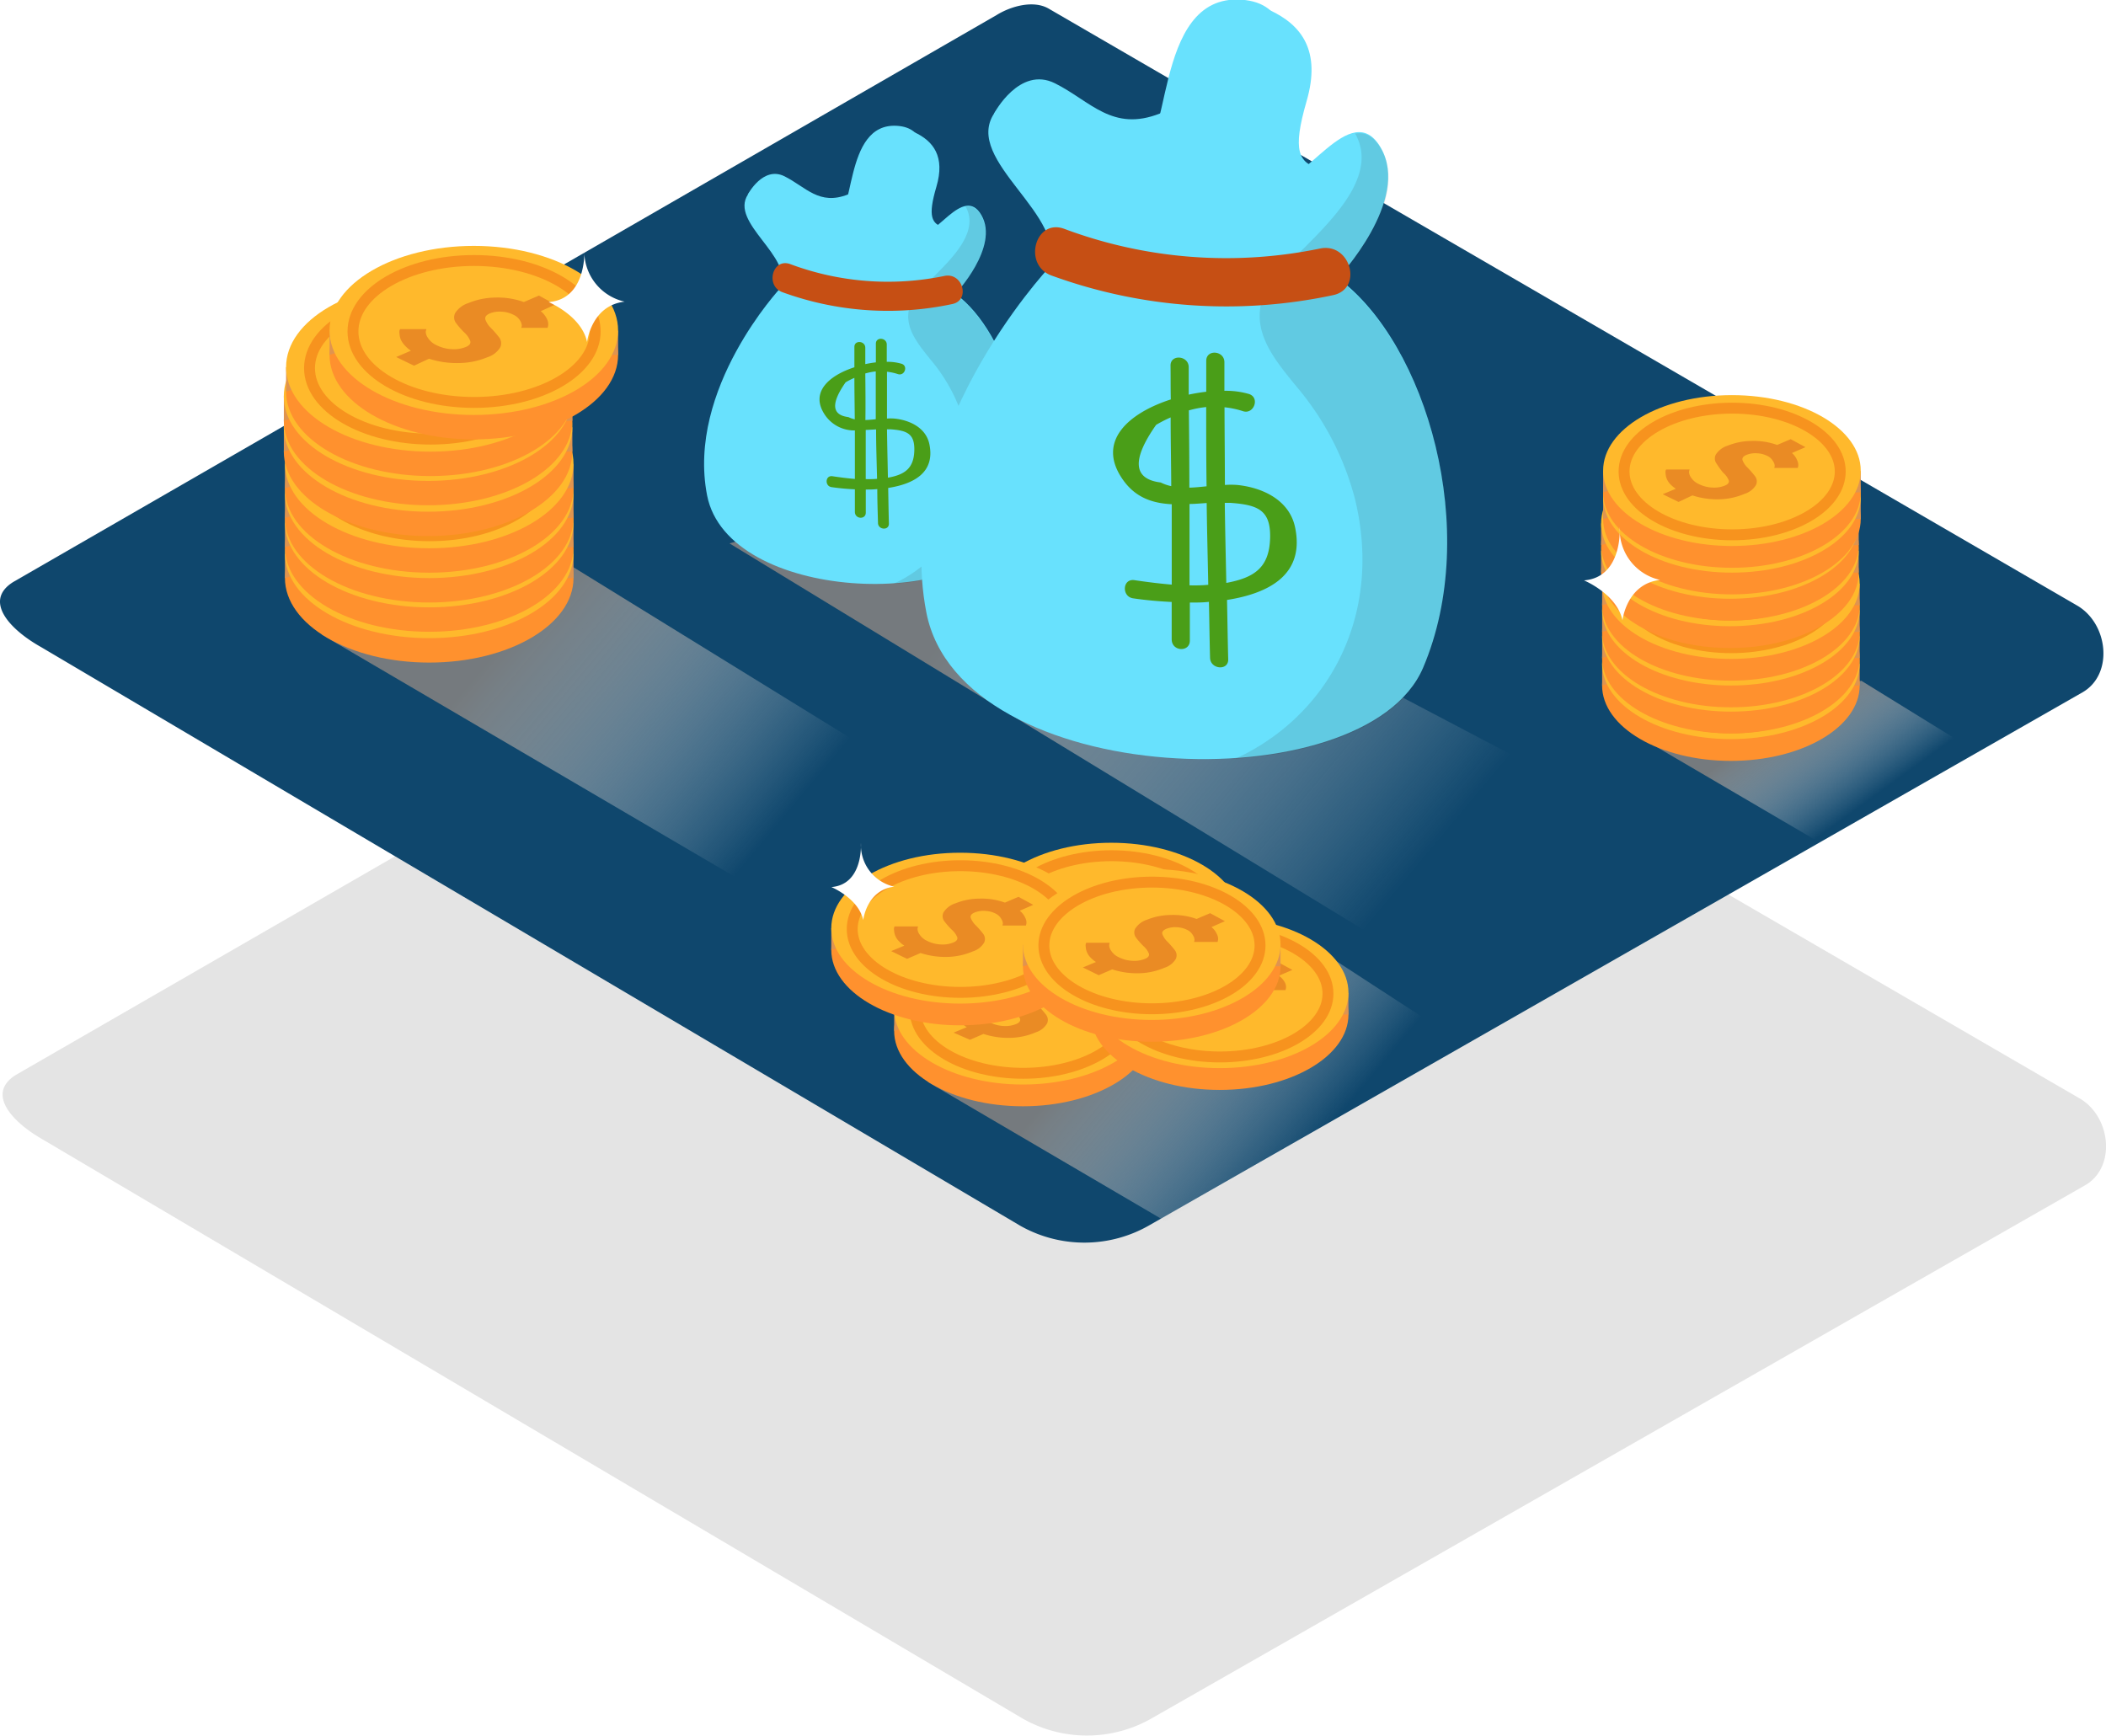 <svg class="illustration styles_illustrationTablet__1DWOa" width="392.17" height="323.3" version="1.1" viewBox="0 0 386.36 316.96" xmlns="http://www.w3.org/2000/svg" xmlns:xlink="http://www.w3.org/1999/xlink">
 <defs>
  <linearGradient id="linear-gradient" x1="347.86" x2="335.11" y1="212.24" y2="194.73" gradientUnits="userSpaceOnUse">
   <stop stop-color="#fff" stop-opacity="0" offset="0"/>
   <stop stop-color="gray" offset=".99"/>
  </linearGradient>
  <linearGradient id="linearGradient1410" x1="347.86" x2="335.11" y1="212.24" y2="194.73" gradientUnits="userSpaceOnUse" xlink:href="#linear-gradient"/>
  <linearGradient id="linearGradient1412" x1="-87.08" x2="-53.92" y1="275.87" y2="248.14" gradientTransform="matrix(-1,0,0,1,159.53,0)" xlink:href="#linear-gradient"/>
  <linearGradient id="linearGradient1414" x1="-106.01" x2="-33.69" y1="224.71" y2="164.22" gradientTransform="matrix(-1,0,0,1,159.53,0)" xlink:href="#linear-gradient"/>
  <linearGradient id="linearGradient1416" x1="11.23" x2="57.67" y1="216.93" y2="178.09" gradientTransform="matrix(-1,0,0,1,159.53,0)" xlink:href="#linear-gradient"/>
 </defs>
 <title>PP</title>
 <g transform="translate(-7.056 -64.679)" style="isolation:isolate">
  <g data-name="Layer 2">
   <path id="coin-shadow" d="m194.76 379.27-179.72-106.22c-5.72-3.21-10.63-8.49-5.05-11.94l180.37-104c2.71-1.68 6.82-2.78 9.57-1.18l188.66 109.51c5.72 3.32 6.75 12.6 1 15.93l-171.11 97.73a23.9 23.9 0 0 1-23.72 0.17z" style="fill:#e4e4e4"/>
   <path id="coin-platform" d="m194.28 288.83-179.72-106.22c-5.72-3.21-10.63-8.49-5.05-11.94l180.37-104c2.71-1.68 6.82-2.78 9.57-1.18l188.66 109.51c5.72 3.32 6.75 12.6 1 15.93l-171.11 97.73a23.9 23.9 0 0 1-23.72 0.17z" style="fill:#0f476d"/>
   <path d="m370.52 202.38-22-13.58-39.52 11 31 18.16a168.59 168.59 0 0 1 30.52-15.58z" style="fill:url(#linearGradient1410);mix-blend-mode:multiply;opacity:.91"/>
   <polyline points="177.27 262.42 220.84 287.96 274.95 255.04 252.31 240.31" style="fill:url(#linearGradient1412);mix-blend-mode:multiply;opacity:.91"/>
   <polyline points="140.88 163.6 262.28 237.59 300.79 211.04 186.49 150.9" style="fill:url(#linearGradient1414);mix-blend-mode:multiply;opacity:.91"/>
   <polyline points="66.05 180.32 143.46 225.71 173.13 205.53 111.67 167.62" style="fill:url(#linearGradient1416);mix-blend-mode:multiply;opacity:.91"/>
   <ellipse cx="324.6" cy="189.67" rx="23.63" ry="13.84" style="fill:#ff912e"/>
   <polygon points="300.98 185.67 303.55 188.87 300.98 189.67" style="fill:#e0944f"/>
   <polygon points="347.43 186.46 348.23 185.67 348.23 189.67 345.23 189.67" style="fill:#e0944f"/>
   <ellipse cx="324.6" cy="185.67" rx="23.63" ry="13.84" style="fill:#ffb92c"/>
   <path d="m336.59 183.82a1.85 1.85 0 0 1 0.19 1l-0.09 0.37h-4.31a2 2 0 0 0 0.08-0.37 1.61 1.61 0 0 0-0.26-0.79 2.36 2.36 0 0 0-1-1 4.72 4.72 0 0 0-2-0.53 4.37 4.37 0 0 0-1.93 0.3q-0.91 0.39-0.7 1a3.74 3.74 0 0 0 0.92 1.35 16.42 16.42 0 0 1 1.31 1.5 1.57 1.57 0 0 1 0.23 1.66 3.72 3.72 0 0 1-2.1 1.63 12.41 12.41 0 0 1-4.57 1 14.62 14.62 0 0 1-5-0.71l-2.48 1.07-2.97-1.3 2.41-1a5.44 5.44 0 0 1-1.16-1 3.07 3.07 0 0 1-0.57-1 3.17 3.17 0 0 1-0.15-0.78 1.69 1.69 0 0 1 0-0.54l0.09-0.21h4.31a3.44 3.44 0 0 0-0.1 0.44 1.84 1.84 0 0 0 0.35 1 3.24 3.24 0 0 0 1.43 1.22 6.13 6.13 0 0 0 2.51 0.65 5.22 5.22 0 0 0 2.31-0.37q0.9-0.39 0.67-1a3.73 3.73 0 0 0-1-1.35 13.81 13.81 0 0 1-1.32-1.5 1.55 1.55 0 0 1-0.18-1.67 4 4 0 0 1 2.2-1.66 11.87 11.87 0 0 1 4.39-0.86 12.66 12.66 0 0 1 4.68 0.73l2.48-1.06 2.71 1.47-2.48 1.07a3.53 3.53 0 0 1 1.1 1.24z" style="fill:#ea8b24"/>
   <ellipse cx="324.65" cy="185.84" rx="19.83" ry="11.62" stroke-miterlimit="10" style="fill:none;stroke-miterlimit:10;stroke-width:2;stroke:#f7931e"/>
   <ellipse cx="324.6" cy="184.63" rx="23.63" ry="13.84" style="fill:#ff912e"/>
   <polygon points="300.98 180.63 303.55 183.82 300.98 184.63" style="fill:#e0944f"/>
   <polygon points="347.43 181.42 348.23 180.63 348.23 184.63 345.23 184.63" style="fill:#e0944f"/>
   <ellipse cx="324.6" cy="180.63" rx="23.63" ry="13.84" style="fill:#ffb92c"/>
   <path d="m336.59 178.78a1.85 1.85 0 0 1 0.19 1l-0.09 0.37h-4.31a2 2 0 0 0 0.08-0.37 1.61 1.61 0 0 0-0.26-0.79 2.36 2.36 0 0 0-1-1 4.72 4.72 0 0 0-2-0.53 4.37 4.37 0 0 0-1.93 0.3q-0.91 0.39-0.7 1a3.74 3.74 0 0 0 0.92 1.35 16.42 16.42 0 0 1 1.31 1.5 1.57 1.57 0 0 1 0.23 1.66 3.72 3.72 0 0 1-2.1 1.63 12.41 12.41 0 0 1-4.57 1 14.62 14.62 0 0 1-5-0.71l-2.48 1.07-2.91-1.42 2.41-1a5.44 5.44 0 0 1-1.16-1 3.07 3.07 0 0 1-0.57-1 3.17 3.17 0 0 1-0.15-0.78 1.69 1.69 0 0 1 0-0.54l0.09-0.21h4.31a3.44 3.44 0 0 0-0.1 0.44 1.84 1.84 0 0 0 0.35 1 3.24 3.24 0 0 0 1.43 1.22 6.13 6.13 0 0 0 2.51 0.65 5.22 5.22 0 0 0 2.31-0.37q0.9-0.39 0.67-1a3.73 3.73 0 0 0-1-1.35 13.81 13.81 0 0 1-1.32-1.5 1.55 1.55 0 0 1-0.18-1.67 4 4 0 0 1 2.2-1.66 11.87 11.87 0 0 1 4.39-0.86 12.66 12.66 0 0 1 4.68 0.73l2.48-1.06 2.71 1.47-2.48 1.07a3.53 3.53 0 0 1 1.04 1.36z" style="fill:#ea8b24"/>
   <ellipse cx="324.65" cy="180.8" rx="19.83" ry="11.62" stroke-miterlimit="10" style="fill:none;stroke-miterlimit:10;stroke-width:2;stroke:#f7931e"/>
   <ellipse cx="324.6" cy="179.84" rx="23.63" ry="13.84" style="fill:#ff912e"/>
   <polygon points="300.98 175.84 303.55 179.03 300.98 179.84" style="fill:#e0944f"/>
   <polygon points="347.43 176.63 348.23 175.84 348.23 179.84 345.23 179.84" style="fill:#e0944f"/>
   <ellipse cx="324.6" cy="175.84" rx="23.63" ry="13.84" style="fill:#ffb92c"/>
   <path d="m336.59 174a1.85 1.85 0 0 1 0.19 1l-0.09 0.37h-4.31a2 2 0 0 0 0.08-0.37 1.61 1.61 0 0 0-0.26-0.79 2.36 2.36 0 0 0-1-1 4.72 4.72 0 0 0-2-0.53 4.37 4.37 0 0 0-1.93 0.3q-0.91 0.39-0.7 1a3.74 3.74 0 0 0 0.92 1.35 16.42 16.42 0 0 1 1.31 1.5 1.57 1.57 0 0 1 0.23 1.66 3.72 3.72 0 0 1-2.1 1.63 12.41 12.41 0 0 1-4.57 1 14.62 14.62 0 0 1-5-0.71l-2.48 1.07-2.91-1.42 2.41-1a5.44 5.44 0 0 1-1.16-1 3.07 3.07 0 0 1-0.57-1 3.17 3.17 0 0 1-0.15-0.78 1.69 1.69 0 0 1 0-0.54l0.09-0.21h4.31a3.44 3.44 0 0 0-0.1 0.44 1.84 1.84 0 0 0 0.35 1 3.24 3.24 0 0 0 1.43 1.22 6.13 6.13 0 0 0 2.51 0.65 5.22 5.22 0 0 0 2.31-0.37q0.9-0.39 0.67-1a3.73 3.73 0 0 0-1-1.35 13.81 13.81 0 0 1-1.32-1.5 1.55 1.55 0 0 1-0.18-1.67 4 4 0 0 1 2.2-1.66 11.87 11.87 0 0 1 4.39-0.86 12.66 12.66 0 0 1 4.68 0.73l2.48-1.06 2.71 1.47-2.48 1.07a3.53 3.53 0 0 1 1.04 1.36z" style="fill:#ea8b24"/>
   <ellipse cx="324.65" cy="176.01" rx="19.83" ry="11.62" stroke-miterlimit="10" style="fill:none;stroke-miterlimit:10;stroke-width:2;stroke:#f7931e"/>
   <ellipse cx="324.6" cy="174.95" rx="23.63" ry="13.84" style="fill:#ff912e"/>
   <polygon points="300.98 170.96 303.55 174.15 300.98 174.95" style="fill:#e0944f"/>
   <polygon points="347.43 171.75 348.23 170.96 348.23 174.95 345.23 174.95" style="fill:#e0944f"/>
   <ellipse cx="324.6" cy="170.96" rx="23.63" ry="13.84" style="fill:#ffb92c"/>
   <path d="m336.59 169.11a1.85 1.85 0 0 1 0.19 1l-0.09 0.37h-4.31a2 2 0 0 0 0.08-0.37 1.61 1.61 0 0 0-0.26-0.79 2.36 2.36 0 0 0-1-1 4.72 4.72 0 0 0-2-0.53 4.37 4.37 0 0 0-1.93 0.3q-0.91 0.39-0.7 1a3.74 3.74 0 0 0 0.92 1.35 16.42 16.42 0 0 1 1.31 1.5 1.57 1.57 0 0 1 0.23 1.66 3.72 3.72 0 0 1-2.1 1.63 12.41 12.41 0 0 1-4.57 1 14.62 14.62 0 0 1-5-0.71l-2.48 1.07-2.91-1.42 2.41-1a5.44 5.44 0 0 1-1.16-1 3.07 3.07 0 0 1-0.57-1 3.17 3.17 0 0 1-0.15-0.78 1.69 1.69 0 0 1 0-0.54l0.09-0.21h4.31a3.44 3.44 0 0 0-0.1 0.44 1.84 1.84 0 0 0 0.35 1 3.24 3.24 0 0 0 1.43 1.22 6.13 6.13 0 0 0 2.51 0.65 5.22 5.22 0 0 0 2.31-0.37q0.9-0.39 0.67-1a3.73 3.73 0 0 0-1-1.35 13.81 13.81 0 0 1-1.32-1.5 1.55 1.55 0 0 1-0.18-1.67 4 4 0 0 1 2.2-1.66 11.87 11.87 0 0 1 4.39-0.86 12.66 12.66 0 0 1 4.68 0.73l2.48-1.06 2.68 1.49-2.48 1.07a3.53 3.53 0 0 1 1.07 1.34z" style="fill:#ea8b24"/>
   <ellipse cx="324.65" cy="171.12" rx="19.83" ry="11.62" stroke-miterlimit="10" style="fill:none;stroke-miterlimit:10;stroke-width:2;stroke:#f7931e"/>
   <ellipse cx="324.42" cy="168.96" rx="23.63" ry="13.84" style="fill:#ff912e"/>
   <polygon points="300.79 164.96 303.36 168.16 300.79 168.96" style="fill:#e0944f"/>
   <polygon points="347.24 165.75 348.05 164.96 348.05 168.96 345.05 168.96" style="fill:#e0944f"/>
   <ellipse cx="324.42" cy="164.96" rx="23.63" ry="13.84" style="fill:#ffb92c"/>
   <path d="m336.4 163.11a1.85 1.85 0 0 1 0.19 1l-0.09 0.37h-4.31a2 2 0 0 0 0.08-0.37 1.61 1.61 0 0 0-0.26-0.79 2.36 2.36 0 0 0-1-1 4.72 4.72 0 0 0-2-0.53 4.37 4.37 0 0 0-1.93 0.3q-0.91 0.39-0.7 1a3.74 3.74 0 0 0 0.92 1.35 16.42 16.42 0 0 1 1.31 1.5 1.57 1.57 0 0 1 0.23 1.66 3.72 3.72 0 0 1-2.1 1.63 12.41 12.41 0 0 1-4.57 1 14.62 14.62 0 0 1-5-0.71l-2.48 1.07-2.91-1.42 2.41-1a5.44 5.44 0 0 1-1.16-1 3.07 3.07 0 0 1-0.57-1 3.17 3.17 0 0 1-0.15-0.78 1.69 1.69 0 0 1 0-0.54l0.09-0.21h4.31a3.44 3.44 0 0 0-0.1 0.44 1.84 1.84 0 0 0 0.35 1 3.24 3.24 0 0 0 1.43 1.22 6.13 6.13 0 0 0 2.51 0.65 5.22 5.22 0 0 0 2.31-0.37q0.9-0.39 0.67-1a3.73 3.73 0 0 0-1-1.35 13.81 13.81 0 0 1-1.32-1.5 1.55 1.55 0 0 1-0.18-1.67 4 4 0 0 1 2.2-1.66 11.87 11.87 0 0 1 4.39-0.86 12.66 12.66 0 0 1 4.68 0.73l2.48-1.06 2.71 1.47-2.48 1.07a3.53 3.53 0 0 1 1.04 1.36z" style="fill:#ea8b24"/>
   <ellipse cx="324.46" cy="165.13" rx="19.83" ry="11.62" stroke-miterlimit="10" style="fill:none;stroke-miterlimit:10;stroke-width:2;stroke:#f7931e"/>
   <ellipse cx="324.42" cy="163.92" rx="23.63" ry="13.84" style="fill:#ff912e"/>
   <polygon points="300.79 159.92 303.36 163.11 300.79 163.92" style="fill:#e0944f"/>
   <polygon points="347.24 160.71 348.05 159.92 348.05 163.92 345.05 163.92" style="fill:#e0944f"/>
   <ellipse cx="324.42" cy="159.92" rx="23.63" ry="13.84" style="fill:#ffb92c"/>
   <path d="m336.4 158.07a1.85 1.85 0 0 1 0.19 1l-0.09 0.37h-4.31a2 2 0 0 0 0.08-0.37 1.61 1.61 0 0 0-0.26-0.79 2.36 2.36 0 0 0-1-1 4.72 4.72 0 0 0-2-0.53 4.37 4.37 0 0 0-1.93 0.3q-0.91 0.39-0.7 1a3.74 3.74 0 0 0 0.92 1.35 16.42 16.42 0 0 1 1.31 1.5 1.57 1.57 0 0 1 0.23 1.66 3.72 3.72 0 0 1-2.1 1.63 12.41 12.41 0 0 1-4.57 1 14.62 14.62 0 0 1-5-0.71l-2.48 1.07-2.91-1.42 2.41-1a5.44 5.44 0 0 1-1.16-1 3.07 3.07 0 0 1-0.57-1 3.17 3.17 0 0 1-0.15-0.78 1.69 1.69 0 0 1 0-0.54l0.09-0.21h4.31a3.44 3.44 0 0 0-0.1 0.44 1.84 1.84 0 0 0 0.35 1 3.24 3.24 0 0 0 1.43 1.22 6.13 6.13 0 0 0 2.51 0.65 5.22 5.22 0 0 0 2.31-0.37q0.9-0.39 0.67-1a3.73 3.73 0 0 0-1-1.35 13.81 13.81 0 0 1-1.32-1.5 1.55 1.55 0 0 1-0.18-1.67 4 4 0 0 1 2.2-1.66 11.87 11.87 0 0 1 4.39-0.86 12.66 12.66 0 0 1 4.68 0.73l2.48-1.06 2.71 1.47-2.48 1.07a3.53 3.53 0 0 1 1.04 1.36z" style="fill:#ea8b24"/>
   <ellipse cx="324.46" cy="160.09" rx="19.83" ry="11.62" stroke-miterlimit="10" style="fill:none;stroke-miterlimit:10;stroke-width:2;stroke:#f7931e"/>
   <ellipse cx="324.79" cy="159.12" rx="23.63" ry="13.84" style="fill:#ff912e"/>
   <polygon points="301.16 155.13 303.73 158.32 301.16 159.13" style="fill:#e0944f"/>
   <polygon points="347.61 155.92 348.42 155.13 348.42 159.13 345.42 159.13" style="fill:#e0944f"/>
   <ellipse cx="324.79" cy="155.13" rx="23.63" ry="13.84" style="fill:#ffb92c"/>
   <path d="m336.77 153.28a1.85 1.85 0 0 1 0.19 1l-0.09 0.37h-4.31a2 2 0 0 0 0.08-0.37 1.61 1.61 0 0 0-0.26-0.79 2.36 2.36 0 0 0-1-1 4.72 4.72 0 0 0-2-0.53 4.37 4.37 0 0 0-1.93 0.3q-0.91 0.39-0.7 1a3.74 3.74 0 0 0 0.92 1.35 16.42 16.42 0 0 1 1.31 1.5 1.57 1.57 0 0 1 0.23 1.66 3.72 3.72 0 0 1-2.1 1.63 12.41 12.41 0 0 1-4.57 1 14.62 14.62 0 0 1-5-0.71l-2.54 1.17-2.91-1.42 2.41-1a5.44 5.44 0 0 1-1.16-1 3.07 3.07 0 0 1-0.57-1 3.17 3.17 0 0 1-0.15-0.78 1.69 1.69 0 0 1 0-0.54l0.09-0.21h4.31a3.44 3.44 0 0 0-0.1 0.44 1.84 1.84 0 0 0 0.35 1 3.24 3.24 0 0 0 1.43 1.22 6.13 6.13 0 0 0 2.51 0.65 5.22 5.22 0 0 0 2.31-0.37q0.9-0.39 0.67-1a3.73 3.73 0 0 0-1-1.35 13.81 13.81 0 0 1-1.32-1.5 1.55 1.55 0 0 1-0.18-1.67 4 4 0 0 1 2.2-1.66 11.87 11.87 0 0 1 4.39-0.86 12.66 12.66 0 0 1 4.68 0.73l2.48-1.06 2.71 1.47-2.48 1.07a3.53 3.53 0 0 1 1.1 1.26z" style="fill:#ea8b24"/>
   <ellipse cx="324.83" cy="155.3" rx="19.83" ry="11.62" stroke-miterlimit="10" style="fill:none;stroke-miterlimit:10;stroke-width:2;stroke:#f7931e"/>
   <ellipse cx="324.79" cy="154.24" rx="23.63" ry="13.84" style="fill:#ff912e"/>
   <polygon points="301.16 150.25 303.73 153.44 301.16 154.24" style="fill:#e0944f"/>
   <polygon points="347.61 151.03 348.42 150.25 348.42 154.24 345.42 154.24" style="fill:#e0944f"/>
   <ellipse cx="324.79" cy="150.24" rx="23.63" ry="13.84" style="fill:#ffb92c"/>
   <path d="m336.77 148.39a1.85 1.85 0 0 1 0.19 1l-0.09 0.37h-4.31a2 2 0 0 0 0.08-0.37 1.61 1.61 0 0 0-0.26-0.79 2.36 2.36 0 0 0-1-1 4.72 4.72 0 0 0-2-0.53 4.37 4.37 0 0 0-1.93 0.3q-0.91 0.39-0.7 1a3.74 3.74 0 0 0 0.92 1.35 16.42 16.42 0 0 1 1.31 1.5 1.57 1.57 0 0 1 0.23 1.66 3.72 3.72 0 0 1-2.1 1.63 12.41 12.41 0 0 1-4.57 1 14.62 14.62 0 0 1-5-0.71l-2.54 1.2-2.91-1.42 2.41-1a5.44 5.44 0 0 1-1.16-1 3.07 3.07 0 0 1-0.57-1 3.17 3.17 0 0 1-0.15-0.78 1.69 1.69 0 0 1 0-0.54l0.09-0.21h4.31a3.44 3.44 0 0 0-0.1 0.44 1.84 1.84 0 0 0 0.35 1 3.24 3.24 0 0 0 1.43 1.22 6.13 6.13 0 0 0 2.51 0.65 5.22 5.22 0 0 0 2.31-0.37q0.9-0.39 0.67-1a3.73 3.73 0 0 0-1-1.35 13.81 13.81 0 0 1-1.19-1.64 1.55 1.55 0 0 1-0.18-1.67 4 4 0 0 1 2.2-1.66 11.87 11.87 0 0 1 4.39-0.86 12.66 12.66 0 0 1 4.68 0.73l2.48-1.06 2.71 1.47-2.48 1.07a3.53 3.53 0 0 1 0.97 1.37z" style="fill:#ea8b24"/>
   <ellipse cx="324.83" cy="150.41" rx="19.83" ry="11.62" stroke-miterlimit="10" style="fill:none;stroke-miterlimit:10;stroke-width:2;stroke:#f7931e"/>
   <ellipse cx="85.8" cy="169.96" rx="26.47" ry="15.51" style="fill:#ff912e"/>
   <polygon points="59.33 165.48 62.22 169.06 59.33 169.96" style="fill:#e0944f"/>
   <polygon points="111.37 166.36 112.27 165.48 112.27 169.96 108.91 169.96" style="fill:#e0944f"/>
   <ellipse cx="85.8" cy="165.48" rx="26.47" ry="15.51" style="fill:#ffb92c"/>
   <path d="m99.23 163.41a2.07 2.07 0 0 1 0.21 1.18l-0.1 0.41h-4.83a2.19 2.19 0 0 0 0.09-0.41 1.81 1.81 0 0 0-0.29-0.88 2.64 2.64 0 0 0-1.17-1.07 5.29 5.29 0 0 0-2.27-0.6 4.89 4.89 0 0 0-2.16 0.33q-1 0.44-0.78 1.14a4.19 4.19 0 0 0 1 1.51 18.4 18.4 0 0 1 1.47 1.68 1.76 1.76 0 0 1 0.26 1.86 4.16 4.16 0 0 1-2.35 1.83 13.9 13.9 0 0 1-5.12 1.07 16.38 16.38 0 0 1-5.6-0.79l-2.78 1.19-3.26-1.59 2.7-1.16a6.1 6.1 0 0 1-1.25-1.11 3.44 3.44 0 0 1-0.64-1.08 3.55 3.55 0 0 1-0.16-0.88 1.89 1.89 0 0 1 0-0.61l0.1-0.23h4.83a3.85 3.85 0 0 0-0.12 0.49 2.06 2.06 0 0 0 0.39 1.1 3.63 3.63 0 0 0 1.6 1.36 6.87 6.87 0 0 0 2.81 0.73 5.85 5.85 0 0 0 2.59-0.42q1-0.43 0.76-1.13a4.17 4.17 0 0 0-1.07-1.51 15.47 15.47 0 0 1-1.48-1.68 1.73 1.73 0 0 1-0.21-1.87 4.51 4.51 0 0 1 2.46-1.86 13.3 13.3 0 0 1 4.91-1 14.18 14.18 0 0 1 5.24 0.82l2.77-1.19 3 1.65-2.78 1.19a4 4 0 0 1 1.23 1.53z" style="fill:#ea8b24"/>
   <ellipse cx="85.85" cy="165.67" rx="22.22" ry="13.02" stroke-miterlimit="10" style="fill:none;stroke-miterlimit:10;stroke-width:2;stroke:#f7931e"/>
   <ellipse cx="85.8" cy="164.31" rx="26.47" ry="15.51" style="fill:#ff912e"/>
   <polygon points="59.33 159.83 62.22 163.41 59.33 164.31" style="fill:#e0944f"/>
   <polygon points="111.37 160.71 112.27 159.83 112.27 164.31 108.91 164.31" style="fill:#e0944f"/>
   <ellipse cx="85.8" cy="159.83" rx="26.47" ry="15.51" style="fill:#ffb92c"/>
   <path d="m99.23 157.76a2.07 2.07 0 0 1 0.21 1.18l-0.1 0.41h-4.83a2.19 2.19 0 0 0 0.09-0.41 1.81 1.81 0 0 0-0.29-0.88 2.64 2.64 0 0 0-1.17-1.06 5.29 5.29 0 0 0-2.27-0.6 4.89 4.89 0 0 0-2.16 0.33q-1 0.44-0.78 1.14a4.19 4.19 0 0 0 1 1.51 18.4 18.4 0 0 1 1.47 1.68 1.76 1.76 0 0 1 0.26 1.86 4.16 4.16 0 0 1-2.35 1.83 13.9 13.9 0 0 1-5.12 1.07 16.38 16.38 0 0 1-5.6-0.79l-2.78 1.19-3.26-1.59 2.7-1.16a6.1 6.1 0 0 1-1.25-1.12 3.44 3.44 0 0 1-0.64-1.08 3.55 3.55 0 0 1-0.16-0.88 1.89 1.89 0 0 1 0-0.61l0.1-0.23h4.83a3.85 3.85 0 0 0-0.13 0.45 2.06 2.06 0 0 0 0.39 1.1 3.63 3.63 0 0 0 1.61 1.4 6.87 6.87 0 0 0 2.81 0.73 5.85 5.85 0 0 0 2.59-0.42q1-0.43 0.76-1.13a4.17 4.17 0 0 0-1.07-1.51 15.47 15.47 0 0 1-1.48-1.68 1.73 1.73 0 0 1-0.21-1.87 4.51 4.51 0 0 1 2.46-1.86 13.3 13.3 0 0 1 4.91-1 14.18 14.18 0 0 1 5.24 0.82l2.77-1.19 3 1.65-2.78 1.19a4 4 0 0 1 1.23 1.53z" style="fill:#ea8b24"/>
   <ellipse cx="85.85" cy="160.02" rx="22.22" ry="13.02" stroke-miterlimit="10" style="fill:none;stroke-miterlimit:10;stroke-width:2;stroke:#f7931e"/>
   <ellipse cx="85.8" cy="158.94" rx="26.47" ry="15.51" style="fill:#ff912e"/>
   <polygon points="59.33 154.46 62.22 158.04 59.33 158.94" style="fill:#e0944f"/>
   <polygon points="111.37 155.35 112.27 154.46 112.27 158.94 108.91 158.94" style="fill:#e0944f"/>
   <ellipse cx="85.8" cy="154.46" rx="26.47" ry="15.51" style="fill:#ffb92c"/>
   <path d="m99.23 152.39a2.07 2.07 0 0 1 0.21 1.18l-0.1 0.41h-4.83a2.19 2.19 0 0 0 0.09-0.41 1.81 1.81 0 0 0-0.29-0.88 2.64 2.64 0 0 0-1.17-1.07 5.29 5.29 0 0 0-2.27-0.6 4.89 4.89 0 0 0-2.16 0.33q-1 0.44-0.78 1.14a4.19 4.19 0 0 0 1.07 1.51 18.4 18.4 0 0 1 1.47 1.68 1.76 1.76 0 0 1 0.26 1.86 4.16 4.16 0 0 1-2.35 1.83 13.9 13.9 0 0 1-5.12 1.07 16.38 16.38 0 0 1-5.6-0.79l-2.78 1.19-3.26-1.59 2.7-1.16a6.1 6.1 0 0 1-1.32-1.09 3.44 3.44 0 0 1-0.64-1.08 3.55 3.55 0 0 1-0.16-0.88 1.89 1.89 0 0 1 0-0.61l0.1-0.23h4.83a3.85 3.85 0 0 0-0.12 0.49 2.06 2.06 0 0 0 0.39 1.1 3.63 3.63 0 0 0 1.6 1.36 6.87 6.87 0 0 0 2.81 0.73 5.85 5.85 0 0 0 2.59-0.42q1-0.43 0.76-1.13a4.17 4.17 0 0 0-1.07-1.51 15.47 15.47 0 0 1-1.48-1.68 1.73 1.73 0 0 1-0.21-1.87 4.51 4.51 0 0 1 2.46-1.86 13.3 13.3 0 0 1 4.91-1 14.18 14.18 0 0 1 5.24 0.82l2.81-1.23 3 1.65-2.78 1.19a4 4 0 0 1 1.19 1.55z" style="fill:#ea8b24"/>
   <ellipse cx="85.85" cy="154.65" rx="22.22" ry="13.02" stroke-miterlimit="10" style="fill:none;stroke-miterlimit:10;stroke-width:2;stroke:#f7931e"/>
   <ellipse cx="85.8" cy="153.47" rx="26.47" ry="15.51" style="fill:#ff912e"/>
   <polygon points="59.33 148.99 62.22 152.57 59.33 153.47" style="fill:#e0944f"/>
   <polygon points="111.37 149.88 112.27 148.99 112.27 153.47 108.91 153.47" style="fill:#e0944f"/>
   <ellipse cx="85.8" cy="148.99" rx="26.47" ry="15.51" style="fill:#ffb92c"/>
   <path d="m99.23 146.92a2.07 2.07 0 0 1 0.21 1.18l-0.1 0.41h-4.83a2.19 2.19 0 0 0 0.09-0.41 1.81 1.81 0 0 0-0.29-0.88 2.64 2.64 0 0 0-1.17-1.07 5.29 5.29 0 0 0-2.27-0.6 4.89 4.89 0 0 0-2.16 0.33q-1 0.44-0.78 1.14a4.19 4.19 0 0 0 1 1.51 18.4 18.4 0 0 1 1.47 1.68 1.76 1.76 0 0 1 0.26 1.86 4.16 4.16 0 0 1-2.35 1.83 13.9 13.9 0 0 1-5.09 1.1 16.38 16.38 0 0 1-5.6-0.79l-2.78 1.19-3.26-1.59 2.7-1.16a6.1 6.1 0 0 1-1.28-1.14 3.44 3.44 0 0 1-0.64-1.08 3.55 3.55 0 0 1-0.16-0.88 1.89 1.89 0 0 1 0-0.61l0.1-0.23h4.83a3.85 3.85 0 0 0-0.12 0.49 2.06 2.06 0 0 0 0.39 1.1 3.63 3.63 0 0 0 1.6 1.36 6.87 6.87 0 0 0 2.81 0.73 5.85 5.85 0 0 0 2.59-0.42q1-0.43 0.76-1.13a4.17 4.17 0 0 0-1.07-1.51 15.47 15.47 0 0 1-1.48-1.68 1.73 1.73 0 0 1-0.21-1.87 4.51 4.51 0 0 1 2.46-1.86 13.3 13.3 0 0 1 4.91-1 14.18 14.18 0 0 1 5.24 0.82l2.77-1.19 3 1.65-2.78 1.19a4 4 0 0 1 1.23 1.53z" style="fill:#ea8b24"/>
   <ellipse cx="85.85" cy="149.18" rx="22.22" ry="13.02" stroke-miterlimit="10" style="fill:none;stroke-miterlimit:10;stroke-width:2;stroke:#f7931e"/>
   <ellipse cx="85.59" cy="146.75" rx="26.47" ry="15.51" style="fill:#ff912e"/>
   <polygon points="59.13 142.28 62.01 145.85 59.13 146.75" style="fill:#e0944f"/>
   <polygon points="111.17 143.16 112.06 142.28 112.06 146.75 108.7 146.75" style="fill:#e0944f"/>
   <ellipse cx="85.59" cy="142.28" rx="26.47" ry="15.51" style="fill:#ffb92c"/>
   <path d="m99 140.2a2.07 2.07 0 0 1 0.21 1.18l-0.1 0.41h-4.83a2.19 2.19 0 0 0 0.09-0.41 1.81 1.81 0 0 0-0.29-0.88 2.64 2.64 0 0 0-1.17-1.07 5.29 5.29 0 0 0-2.27-0.6 4.89 4.89 0 0 0-2.16 0.33q-1 0.44-0.78 1.14a4.19 4.19 0 0 0 1 1.51 18.4 18.4 0 0 1 1.47 1.68 1.76 1.76 0 0 1 0.26 1.86 4.16 4.16 0 0 1-2.35 1.83 13.9 13.9 0 0 1-5.08 1.12 16.38 16.38 0 0 1-5.6-0.79l-2.78 1.19-3.26-1.59 2.7-1.16a6.1 6.1 0 0 1-1.29-1.16 3.44 3.44 0 0 1-0.64-1.08 3.55 3.55 0 0 1-0.16-0.88 1.89 1.89 0 0 1 0-0.61l0.1-0.23h4.93a3.85 3.85 0 0 0-0.12 0.49 2.06 2.06 0 0 0 0.39 1.1 3.63 3.63 0 0 0 1.6 1.36 6.87 6.87 0 0 0 2.81 0.73 5.85 5.85 0 0 0 2.59-0.42q1-0.43 0.76-1.13a4.17 4.17 0 0 0-1.07-1.51 15.47 15.47 0 0 1-1.48-1.68 1.73 1.73 0 0 1-0.21-1.87 4.51 4.51 0 0 1 2.46-1.86 13.3 13.3 0 0 1 4.91-1 14.18 14.18 0 0 1 5.24 0.82l2.77-1.19 3 1.65-2.78 1.19a4 4 0 0 1 1.13 1.53z" style="fill:#ea8b24"/>
   <ellipse cx="85.64" cy="142.46" rx="22.22" ry="13.02" stroke-miterlimit="10" style="fill:none;stroke-miterlimit:10;stroke-width:2;stroke:#f7931e"/>
   <ellipse cx="85.59" cy="141.1" rx="26.47" ry="15.51" style="fill:#ff912e"/>
   <polygon points="59.13 136.63 62.01 140.21 59.13 141.1" style="fill:#e0944f"/>
   <polygon points="111.17 137.51 112.06 136.63 112.06 141.1 108.7 141.1" style="fill:#e0944f"/>
   <ellipse cx="85.59" cy="136.63" rx="26.47" ry="15.51" style="fill:#ffb92c"/>
   <path d="m99 134.55a2.07 2.07 0 0 1 0.21 1.18l-0.1 0.41h-4.83a2.19 2.19 0 0 0 0.09-0.41 1.81 1.81 0 0 0-0.29-0.88 2.64 2.64 0 0 0-1.17-1.07 5.29 5.29 0 0 0-2.27-0.6 4.89 4.89 0 0 0-2.16 0.33q-1 0.44-0.78 1.14a4.19 4.19 0 0 0 1 1.51 18.4 18.4 0 0 1 1.47 1.68 1.76 1.76 0 0 1 0.26 1.86 4.16 4.16 0 0 1-2.35 1.83 13.9 13.9 0 0 1-5.08 1.12 16.38 16.38 0 0 1-5.6-0.79l-2.78 1.19-3.26-1.59 2.7-1.16a6.1 6.1 0 0 1-1.29-1.16 3.44 3.44 0 0 1-0.64-1.08 3.55 3.55 0 0 1-0.16-0.88 1.89 1.89 0 0 1 0-0.61l0.1-0.23h4.93a3.85 3.85 0 0 0-0.12 0.49 2.06 2.06 0 0 0 0.39 1.1 3.63 3.63 0 0 0 1.6 1.36 6.87 6.87 0 0 0 2.81 0.73 5.85 5.85 0 0 0 2.59-0.42q1-0.43 0.76-1.13a4.17 4.17 0 0 0-1.12-1.47 15.47 15.47 0 0 1-1.48-1.68 1.73 1.73 0 0 1-0.21-1.87 4.51 4.51 0 0 1 2.46-1.86 13.3 13.3 0 0 1 4.91-1 14.18 14.18 0 0 1 5.24 0.82l2.77-1.19 3 1.65-2.78 1.19a4 4 0 0 1 1.18 1.49z" style="fill:#ea8b24"/>
   <ellipse cx="85.64" cy="136.81" rx="22.22" ry="13.02" stroke-miterlimit="10" style="fill:none;stroke-miterlimit:10;stroke-width:2;stroke:#f7931e"/>
   <ellipse cx="86.01" cy="135.74" rx="26.47" ry="15.51" style="fill:#ff912e"/>
   <polygon points="59.54 131.26 62.42 134.84 59.54 135.74" style="fill:#e0944f"/>
   <polygon points="111.58 132.14 112.48 131.26 112.48 135.74 109.12 135.74" style="fill:#e0944f"/>
   <ellipse cx="86.01" cy="131.26" rx="26.47" ry="15.51" style="fill:#ffb92c"/>
   <path d="m99.43 129.19a2.07 2.07 0 0 1 0.21 1.18l-0.1 0.41h-4.83a2.19 2.19 0 0 0 0.09-0.41 1.81 1.81 0 0 0-0.29-0.88 2.64 2.64 0 0 0-1.17-1.07 5.29 5.29 0 0 0-2.27-0.6 4.89 4.89 0 0 0-2.16 0.33q-1 0.44-0.78 1.14a4.19 4.19 0 0 0 1 1.51 18.4 18.4 0 0 1 1.47 1.68 1.76 1.76 0 0 1 0.26 1.86 4.16 4.16 0 0 1-2.35 1.83 13.9 13.9 0 0 1-5.12 1.07 16.38 16.38 0 0 1-5.6-0.79l-2.79 1.23-3.26-1.59 2.7-1.16a6.1 6.1 0 0 1-1.29-1.16 3.44 3.44 0 0 1-0.64-1.08 3.55 3.55 0 0 1-0.16-0.88 1.89 1.89 0 0 1 0-0.61l0.1-0.23h4.83a3.85 3.85 0 0 0-0.12 0.49 2.06 2.06 0 0 0 0.39 1.1 3.63 3.63 0 0 0 1.6 1.36 6.87 6.87 0 0 0 2.81 0.73 5.85 5.85 0 0 0 2.59-0.42q1-0.43 0.76-1.13a4.17 4.17 0 0 0-1.07-1.51 15.47 15.47 0 0 1-1.48-1.68 1.73 1.73 0 0 1-0.21-1.87 4.51 4.51 0 0 1 2.46-1.86 13.3 13.3 0 0 1 4.91-1 14.18 14.18 0 0 1 5.24 0.82l2.84-1.16 3 1.65-2.78 1.19a4 4 0 0 1 1.21 1.51z" style="fill:#ea8b24"/>
   <ellipse cx="86.06" cy="131.45" rx="22.22" ry="13.02" stroke-miterlimit="10" style="fill:none;stroke-miterlimit:10;stroke-width:2;stroke:#f7931e"/>
   <ellipse cx="93.98" cy="129.01" rx="26.47" ry="15.51" style="fill:#ff912e"/>
   <polygon points="67.52 124.53 70.4 128.11 67.52 129.01" style="fill:#e0944f"/>
   <polygon points="119.56 125.41 120.45 124.53 120.45 129.01 117.09 129.01" style="fill:#e0944f"/>
   <ellipse cx="93.98" cy="124.53" rx="26.47" ry="15.51" style="fill:#ffb92c"/>
   <path d="m107.41 122.46a2.07 2.07 0 0 1 0.21 1.18l-0.1 0.41h-4.83a2.19 2.19 0 0 0 0.09-0.41 1.81 1.81 0 0 0-0.29-0.88 2.64 2.64 0 0 0-1.17-1.07 5.29 5.29 0 0 0-2.27-0.6 4.89 4.89 0 0 0-2.16 0.33q-1 0.44-0.78 1.14a4.19 4.19 0 0 0 1 1.51 18.4 18.4 0 0 1 1.47 1.68 1.76 1.76 0 0 1 0.26 1.86 4.16 4.16 0 0 1-2.35 1.83 13.9 13.9 0 0 1-5.12 1.07 16.38 16.38 0 0 1-5.6-0.79l-2.77 1.28-3.26-1.59 2.7-1.16a6.1 6.1 0 0 1-1.29-1.16 3.44 3.44 0 0 1-0.64-1.08 3.55 3.55 0 0 1-0.16-0.88 1.89 1.89 0 0 1 0-0.61l0.1-0.23h4.83a3.85 3.85 0 0 0-0.12 0.49 2.06 2.06 0 0 0 0.39 1.1 3.63 3.63 0 0 0 1.6 1.36 6.87 6.87 0 0 0 2.81 0.73 5.85 5.85 0 0 0 2.59-0.42q1-0.43 0.76-1.13a4.17 4.17 0 0 0-1.07-1.51 15.47 15.47 0 0 1-1.48-1.68 1.73 1.73 0 0 1-0.21-1.87 4.51 4.51 0 0 1 2.46-1.86 13.3 13.3 0 0 1 4.91-1 14.18 14.18 0 0 1 5.24 0.82l2.77-1.19 3 1.65-2.67 1.22a4 4 0 0 1 1.15 1.46z" style="fill:#ea8b24"/>
   <ellipse cx="94.03" cy="124.72" rx="22.22" ry="13.02" stroke-miterlimit="10" style="fill:none;stroke-miterlimit:10;stroke-width:2;stroke:#f7931e"/>
   <ellipse cx="194.72" cy="253.04" rx="23.63" ry="13.84" style="fill:#ff912e"/>
   <polygon points="171.1 249.05 173.67 252.24 171.1 253.04" style="fill:#e0944f"/>
   <polygon points="217.55 249.84 218.35 249.05 218.35 253.04 215.35 253.04" style="fill:#e0944f"/>
   <ellipse cx="194.72" cy="249.05" rx="23.63" ry="13.84" style="fill:#ffb92c"/>
   <path d="m206.71 247.2a1.85 1.85 0 0 1 0.19 1l-0.09 0.37h-4.31a2 2 0 0 0 0.08-0.37 1.61 1.61 0 0 0-0.26-0.79 2.36 2.36 0 0 0-1-1 4.72 4.72 0 0 0-2-0.53 4.37 4.37 0 0 0-1.93 0.3q-0.91 0.39-0.7 1a3.74 3.74 0 0 0 0.92 1.35 16.42 16.42 0 0 1 1.31 1.5 1.57 1.57 0 0 1 0.23 1.66 3.72 3.72 0 0 1-2.1 1.63 12.41 12.41 0 0 1-4.57 1 14.62 14.62 0 0 1-5-0.71l-2.48 1.07-3-1.31 2.41-1a5.44 5.44 0 0 1-1.16-1 3.07 3.07 0 0 1-0.57-1 3.17 3.17 0 0 1-0.15-0.78 1.69 1.69 0 0 1 0-0.54l0.09-0.21h4.38a3.44 3.44 0 0 0-0.1 0.44 1.84 1.84 0 0 0 0.35 1 3.24 3.24 0 0 0 1.43 1.22 6.13 6.13 0 0 0 2.51 0.65 5.22 5.22 0 0 0 2.31-0.37q0.9-0.39 0.67-1a3.73 3.73 0 0 0-1-1.35 13.81 13.81 0 0 1-1.32-1.5 1.55 1.55 0 0 1-0.18-1.67 4 4 0 0 1 2.2-1.66 11.87 11.87 0 0 1 4.39-0.86 12.66 12.66 0 0 1 4.68 0.73l2.48-1.06 2.71 1.47-2.48 1.07a3.53 3.53 0 0 1 1.06 1.25z" style="fill:#ea8b24"/>
   <ellipse cx="194.77" cy="249.21" rx="19.83" ry="11.62" stroke-miterlimit="10" style="fill:none;stroke-miterlimit:10;stroke-width:2;stroke:#f7931e"/>
   <ellipse cx="210.93" cy="236.36" rx="23.63" ry="13.84" style="fill:#ff912e"/>
   <polygon points="187.3 232.37 189.88 235.56 187.3 236.36" style="fill:#e0944f"/>
   <polygon points="233.76 233.15 234.56 232.37 234.56 236.36 231.56 236.36" style="fill:#e0944f"/>
   <ellipse cx="210.93" cy="232.37" rx="23.63" ry="13.84" style="fill:#ffb92c"/>
   <path d="m222.91 230.52a1.85 1.85 0 0 1 0.19 1l-0.09 0.37h-4.31a2 2 0 0 0 0.08-0.37 1.61 1.61 0 0 0-0.26-0.79 2.36 2.36 0 0 0-1-1 4.72 4.72 0 0 0-2-0.53 4.37 4.37 0 0 0-1.93 0.3q-0.91 0.39-0.7 1a3.74 3.74 0 0 0 0.92 1.35 16.42 16.42 0 0 1 1.31 1.5 1.57 1.57 0 0 1 0.23 1.66 3.72 3.72 0 0 1-2.1 1.63 12.41 12.41 0 0 1-4.57 1 14.62 14.62 0 0 1-5-0.71l-2.48 1.07-2.91-1.42 2.41-1a5.44 5.44 0 0 1-1.16-1 3.07 3.07 0 0 1-0.57-1 3.17 3.17 0 0 1-0.15-0.78 1.69 1.69 0 0 1 0-0.54l0.09-0.21h4.31a3.44 3.44 0 0 0-0.1 0.44 1.84 1.84 0 0 0 0.35 1 3.24 3.24 0 0 0 1.43 1.22 6.13 6.13 0 0 0 2.51 0.65 5.22 5.22 0 0 0 2.31-0.37q0.9-0.39 0.67-1a3.73 3.73 0 0 0-1-1.35 13.81 13.81 0 0 1-1.32-1.5 1.55 1.55 0 0 1-0.18-1.67 4 4 0 0 1 2.2-1.66 11.87 11.87 0 0 1 4.39-0.86 12.66 12.66 0 0 1 4.68 0.73l2.48-1.06 2.71 1.47-2.48 1.07a3.53 3.53 0 0 1 1.04 1.36z" style="fill:#ea8b24"/>
   <ellipse cx="210.97" cy="232.53" rx="19.83" ry="11.62" stroke-miterlimit="10" style="fill:none;stroke-miterlimit:10;stroke-width:2;stroke:#f7931e"/>
   <ellipse cx="183.19" cy="238.19" rx="23.63" ry="13.84" style="fill:#ff912e"/>
   <polygon points="159.56 234.2 162.13 237.39 159.56 238.19" style="fill:#e0944f"/>
   <polygon points="206.01 234.99 206.81 234.2 206.81 238.19 203.82 238.19" style="fill:#e0944f"/>
   <ellipse cx="183.19" cy="234.2" rx="23.63" ry="13.84" style="fill:#ffb92c"/>
   <path d="m195.17 232.35a1.85 1.85 0 0 1 0.19 1l-0.09 0.37h-4.31a2 2 0 0 0 0.08-0.37 1.61 1.61 0 0 0-0.26-0.79 2.36 2.36 0 0 0-1-1 4.72 4.72 0 0 0-2-0.53 4.37 4.37 0 0 0-1.93 0.3q-0.91 0.39-0.7 1a3.74 3.74 0 0 0 0.92 1.35 16.42 16.42 0 0 1 1.31 1.5 1.57 1.57 0 0 1 0.23 1.66 3.72 3.72 0 0 1-2.1 1.63 12.41 12.41 0 0 1-4.57 1 14.62 14.62 0 0 1-5-0.71l-2.48 1.07-2.91-1.42 2.41-1a5.44 5.44 0 0 1-1.16-1 3.07 3.07 0 0 1-0.57-1 3.17 3.17 0 0 1-0.15-0.78 1.69 1.69 0 0 1 0-0.54l0.09-0.21h4.31a3.44 3.44 0 0 0-0.1 0.44 1.84 1.84 0 0 0 0.35 1 3.24 3.24 0 0 0 1.43 1.22 6.13 6.13 0 0 0 2.51 0.65 5.22 5.22 0 0 0 2.31-0.37q0.9-0.39 0.67-1a3.73 3.73 0 0 0-1-1.35 13.81 13.81 0 0 1-1.32-1.5 1.55 1.55 0 0 1-0.18-1.67 4 4 0 0 1 2.2-1.66 11.87 11.87 0 0 1 4.39-0.86 12.66 12.66 0 0 1 4.68 0.73l2.48-1.06 2.71 1.47-2.47 1.08a3.53 3.53 0 0 1 1.03 1.35z" style="fill:#ea8b24"/>
   <ellipse cx="183.23" cy="234.36" rx="19.83" ry="11.62" stroke-miterlimit="10" style="fill:none;stroke-miterlimit:10;stroke-width:2;stroke:#f7931e"/>
   <ellipse cx="230.81" cy="250.04" rx="23.63" ry="13.84" style="fill:#ff912e"/>
   <polygon points="207.18 246.04 209.75 249.23 207.18 250.04" style="fill:#e0944f"/>
   <polygon points="253.63 246.83 254.43 246.04 254.43 250.04 251.43 250.04" style="fill:#e0944f"/>
   <ellipse cx="230.81" cy="246.04" rx="23.63" ry="13.84" style="fill:#ffb92c"/>
   <path d="m242.79 244.19a1.85 1.85 0 0 1 0.19 1l-0.09 0.37h-4.31a2 2 0 0 0 0.08-0.37 1.61 1.61 0 0 0-0.26-0.79 2.36 2.36 0 0 0-1-1 4.72 4.72 0 0 0-2-0.53 4.37 4.37 0 0 0-1.93 0.3q-0.91 0.39-0.7 1a3.74 3.74 0 0 0 0.92 1.35 16.42 16.42 0 0 1 1.31 1.5 1.57 1.57 0 0 1 0.23 1.66 3.72 3.72 0 0 1-2.1 1.63 12.41 12.41 0 0 1-4.57 1 14.62 14.62 0 0 1-5-0.71l-2.56 1.17-2.91-1.42 2.41-1a5.44 5.44 0 0 1-1.16-1 3.07 3.07 0 0 1-0.57-1 3.17 3.17 0 0 1-0.15-0.78 1.69 1.69 0 0 1 0-0.54l0.09-0.21h4.31a3.44 3.44 0 0 0-0.1 0.44 1.84 1.84 0 0 0 0.35 1 3.24 3.24 0 0 0 1.43 1.22 6.13 6.13 0 0 0 2.51 0.65 5.22 5.22 0 0 0 2.31-0.37q0.9-0.39 0.67-1a3.73 3.73 0 0 0-1-1.35 13.81 13.81 0 0 1-1.32-1.5 1.55 1.55 0 0 1-0.18-1.67 4 4 0 0 1 2.2-1.66 11.87 11.87 0 0 1 4.39-0.86 12.66 12.66 0 0 1 4.68 0.73l2.48-1.06 2.71 1.47-2.48 1.07a3.53 3.53 0 0 1 1.12 1.26z" style="fill:#ea8b24"/>
   <ellipse cx="230.85" cy="246.21" rx="19.83" ry="11.62" stroke-miterlimit="10" style="fill:none;stroke-miterlimit:10;stroke-width:2;stroke:#f7931e"/>
   <ellipse cx="218.35" cy="241.2" rx="23.63" ry="13.84" style="fill:#ff912e"/>
   <polygon points="194.72 237.2 197.3 240.4 194.72 241.2" style="fill:#e0944f"/>
   <polygon points="241.18 237.99 241.98 237.2 241.98 241.2 238.98 241.2" style="fill:#e0944f"/>
   <ellipse cx="218.35" cy="237.2" rx="23.63" ry="13.84" style="fill:#ffb92c"/>
   <path d="m230.33 235.35a1.85 1.85 0 0 1 0.19 1l-0.09 0.37h-4.31a2 2 0 0 0 0.08-0.37 1.61 1.61 0 0 0-0.26-0.79 2.36 2.36 0 0 0-1-1 4.72 4.72 0 0 0-2-0.53 4.37 4.37 0 0 0-1.93 0.3q-0.91 0.39-0.7 1a3.74 3.74 0 0 0 0.92 1.35 16.42 16.42 0 0 1 1.31 1.5 1.57 1.57 0 0 1 0.23 1.66 3.72 3.72 0 0 1-2.1 1.63 12.41 12.41 0 0 1-4.57 1 14.62 14.62 0 0 1-5-0.71l-2.48 1.07-2.91-1.42 2.41-1a5.44 5.44 0 0 1-1.16-1 3.07 3.07 0 0 1-0.57-1 3.17 3.17 0 0 1-0.15-0.78 1.69 1.69 0 0 1 0-0.54l0.09-0.21h4.31a3.44 3.44 0 0 0-0.1 0.44 1.84 1.84 0 0 0 0.35 1 3.24 3.24 0 0 0 1.43 1.22 6.13 6.13 0 0 0 2.51 0.65 5.22 5.22 0 0 0 2.31-0.37q0.9-0.39 0.67-1a3.73 3.73 0 0 0-1-1.35 13.81 13.81 0 0 1-1.32-1.5 1.55 1.55 0 0 1-0.18-1.67 4 4 0 0 1 2.2-1.66 11.87 11.87 0 0 1 4.39-0.86 12.66 12.66 0 0 1 4.68 0.73l2.48-1.06 2.71 1.47-2.46 1.08a3.53 3.53 0 0 1 1.02 1.35z" style="fill:#ea8b24"/>
   <ellipse cx="218.39" cy="237.37" rx="19.83" ry="11.62" stroke-miterlimit="10" style="fill:none;stroke-miterlimit:10;stroke-width:2;stroke:#f7931e"/>
   <path d="m165 218.59s0.49 7.6-5.42 8.07c0 0 5 2.08 5.84 6.06 0 0 0.62-5.56 5.7-6.13a7.82 7.82 0 0 1-6.12-8z" style="fill:#fff"/>
   <path d="m144.25 99.58s2.79-5.3 6.73-3.33 6.34 5.42 11.65 3.33 8.59-13.06 12.14-11.43 5.7 4.5 4.08 10-0.9 6.81 1.43 7.52-6.11 9-12.73 7.16-23.3-13.25-23.3-13.25z" style="fill:#68e1fd"/>
   <path d="m150.27 116.71s-17.32 18.51-13.49 38.1 48.54 21.23 55 6.11 0.38-35.89-9.43-43.11c0 0 8.1-8.6 4.76-14.42s-8.76 4.89-11.68 3.36 6.35-19.08-3.78-19.76-7.49 18-11.8 17.09-12.1-9.74-15.57-4.51 8.39 11.38 5.99 17.14z" style="fill:#68e1fd"/>
   <path d="m182.32 117.93s8.1-8.6 4.76-14.42c-0.85-1.48-1.83-1.88-2.88-1.7 2.52 4.43-2.21 9.19-5.43 12.45-1.26 1.28-3.1 2.59-4 4.13-2.74 4.49 0.19 8 3 11.49a31.43 31.43 0 0 1 6.44 12.44c3.15 13-3.13 24.1-13.28 28.72 9.68-0.64 18.29-4 20.85-10 6.41-15.11 0.35-35.89-9.46-43.11z" style="fill:#333;opacity:.13"/>
   <path d="m180.33 114.53a51.15 51.15 0 0 1-28.3-2.17c-3.24-1.18-4.64 4-1.42 5.16a56.48 56.48 0 0 0 31.14 2.17c3.37-0.69 1.94-5.85-1.42-5.16z" style="fill:#c64f14"/>
   <path d="m177.55 145.37c-0.64-3-3.61-4.39-6.42-4.67a9.45 9.45 0 0 0-1.35 0v-8.59a9.7 9.7 0 0 1 2 0.43c1.23 0.41 1.92-1.48 0.69-1.89a9.11 9.11 0 0 0-2.73-0.36v-3.17c0-1.29-2-1.46-2-0.16v3.43c-0.64 0.07-1.29 0.18-1.94 0.32v-3c0-1.29-2-1.46-2-0.16v3.74c-4.59 1.48-8.35 4.61-5.28 8.92a6.48 6.48 0 0 0 5.37 2.67v8.9c-1.4-0.12-2.79-0.3-4.12-0.5s-1.44 1.82-0.16 2c1.09 0.16 2.6 0.33 4.28 0.4v4.13c0 1.38 2 1.46 2 0.16v-4.25c0.7 0 1.4 0 2.11-0.08 0 2.06 0.07 4.13 0.13 6.2 0 1.28 2 1.46 2 0.16-0.06-2.19-0.09-4.38-0.13-6.57 4.67-0.73 8.66-2.8 7.55-8.06zm-14.85-4.94q-4.59-0.56-0.51-6.38a14.14 14.14 0 0 1 1.61-0.82c0 2.54 0.05 5.07 0.07 7.61a4.82 4.82 0 0 1-1.17-0.41zm3.09-8a10.75 10.75 0 0 1 1.93-0.38v8.77c-0.64 0.07-1.28 0.13-1.9 0.15 0.04-2.82 0.01-5.67-0.02-8.52zm0.09 19.36v-9l1.9-0.1c0 3 0.11 6 0.18 9.07-0.68 0.06-1.38 0.07-2.07 0.05zm4.07-0.27c-0.06-3-0.13-5.9-0.17-8.85h0.65c3.05 0.22 4.48 0.81 4.36 4s-1.79 4.33-4.79 4.87z" style="fill:#4a9e18"/>
   <path d="m189.44 84.71s4.63-8.78 11.16-5.52 10.52 9 19.3 5.52 14.25-21.65 20.1-18.94 9.44 7.45 6.77 16.66-1.48 11.28 2.38 12.47-10.13 14.85-21.1 11.88-38.61-22.07-38.61-22.07z" style="fill:#68e1fd"/>
   <path d="m199.41 113.11s-28.71 30.68-22.41 63.16 80.47 35.19 91.14 10.14 0.63-59.5-15.64-71.47c0 0 13.42-14.26 7.89-23.9s-14.52 8.11-19.36 5.58 10.58-31.62-6.21-32.77-12.41 29.9-19.56 28.33-20.06-16.18-25.82-7.47 13.95 18.84 9.97 28.4z" style="fill:#68e1fd"/>
   <path d="m252.55 115.13s13.42-14.26 7.89-23.9c-1.41-2.45-3-3.12-4.77-2.81 4.18 7.34-3.67 15.23-9 20.63-2.09 2.12-5.15 4.3-6.7 6.85-4.55 7.44 0.31 13.29 5 19a52.1 52.1 0 0 1 10.68 20.62c5.23 21.61-5.19 39.94-22 47.61 16-1.06 30.32-6.61 34.56-16.57 10.65-25.01 0.6-59.45-15.66-71.43z" style="fill:#333;opacity:.13"/>
   <path d="m249.24 109.5a84.8 84.8 0 0 1-46.91-3.6c-5.37-2-7.69 6.62-2.36 8.56a93.64 93.64 0 0 0 51.63 3.6c5.59-1.16 3.22-9.71-2.36-8.56z" style="fill:#c64f14"/>
   <path d="m244.64 160.62c-1.06-5-6-7.28-10.64-7.74a15.67 15.67 0 0 0-2.23 0c0-4.75-0.06-9.5-0.07-14.25a16.09 16.09 0 0 1 3.37 0.71c2 0.68 3.18-2.46 1.14-3.14a15.1 15.1 0 0 0-4.53-0.59v-5.25c0-2.14-3.32-2.42-3.33-0.27v5.69c-1.05 0.12-2.13 0.3-3.22 0.53v-5.05c0-2.13-3.36-2.42-3.33-0.27s0 4.13 0.05 6.2c-7.61 2.46-13.84 7.64-8.74 14.8 2.34 3.29 5.5 4.25 8.91 4.43v14.75c-2.32-0.2-4.63-0.49-6.84-0.82s-2.38 3-0.27 3.33c1.8 0.27 4.31 0.54 7.1 0.67v6.84c0 2.28 3.32 2.42 3.33 0.27v-7c1.15 0 2.33 0 3.5-0.13 0.08 3.42 0.11 6.85 0.21 10.27 0.06 2.13 3.39 2.42 3.33 0.27-0.1-3.63-0.14-7.26-0.22-10.89 7.71-1.21 14.32-4.65 12.48-13.36zm-24.64-8.19q-7.61-0.94-0.85-10.57a23.44 23.44 0 0 1 2.67-1.37c0 4.2 0.09 8.41 0.11 12.61a8 8 0 0 1-1.93-0.67zm5.13-13.22a17.82 17.82 0 0 1 3.21-0.62c0 4.85 0 9.69 0.07 14.54-1.06 0.11-2.12 0.22-3.16 0.25 0-4.72-0.04-9.45-0.09-14.17zm0.15 32.09v-14.93c1 0 2.1-0.11 3.15-0.17 0.06 5 0.19 10 0.29 15-1.11 0.11-2.26 0.13-3.41 0.1zm6.75-0.45c-0.1-4.89-0.22-9.78-0.28-14.68h1.08c5.06 0.37 7.43 1.35 7.23 6.63s-2.93 7.1-8 8.05z" style="fill:#4a9e18"/>
   <path d="m114.26 109.57s0.6 9.2-6.56 9.76c0 0 6.06 2.51 7.06 7.33 0 0 0.75-6.72 6.9-7.41a9.46 9.46 0 0 1-7.4-9.68z" style="fill:#fff"/>
   <path d="m304.21 160.63s0.6 9.2-6.56 9.76c0 0 6.06 2.51 7.06 7.33 0 0 0.75-6.72 6.9-7.41a9.46 9.46 0 0 1-7.4-9.68z" style="fill:#fff"/>
  </g>
 </g>
</svg>
